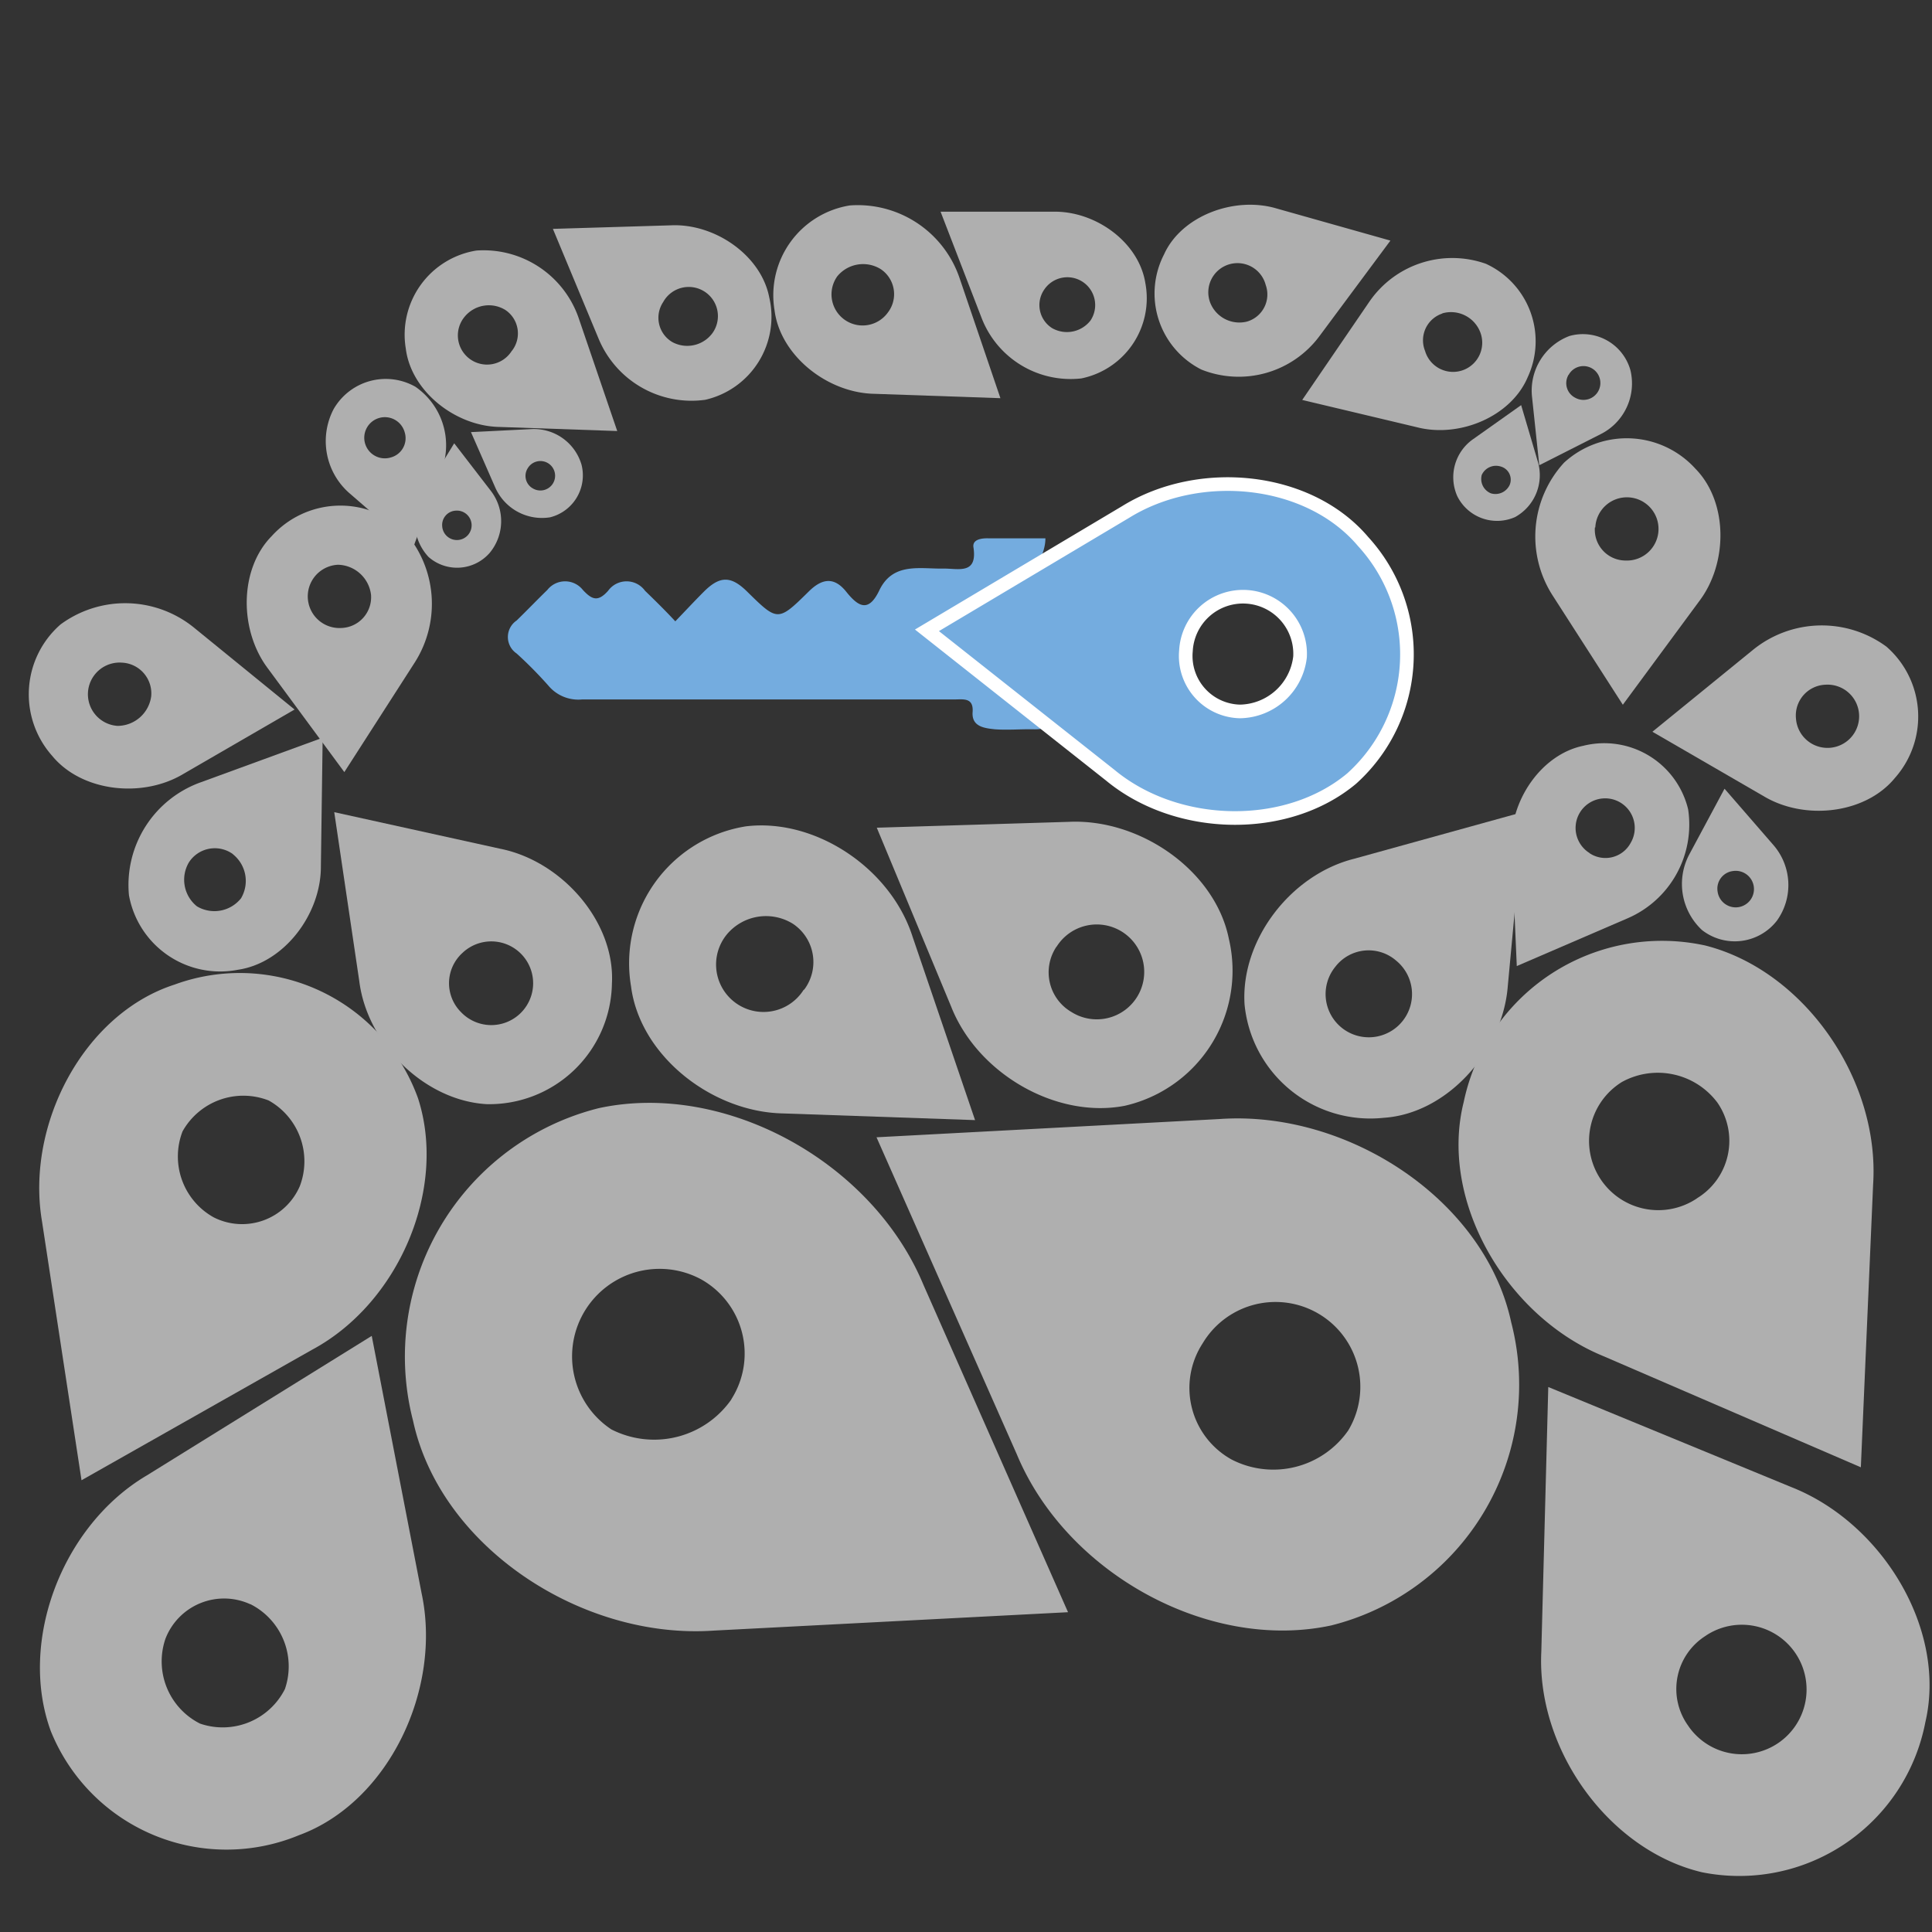 <svg id="Capa_1" data-name="Capa 1" xmlns="http://www.w3.org/2000/svg" viewBox="0 0 141.73 141.73">
    <rect x="0" y="0" width="141.73" height="141.73" fill="#333333" stroke="none"/>
    <defs>
        <style>.cls-1{fill:#afafaf;}.cls-2,.cls-3{fill:#74acdf;}.cls-3{stroke:#fff;stroke-miterlimit:10;}</style>
    </defs>
    <title>car_g</title>
    <path id="_Trazado_compuesto_" data-name="&lt;Trazado compuesto&gt;" class="cls-1"
          d="M30.67,80.58h0A13.9,13.9,0,0,0,12.8,72.23h0C6.14,74.38,1.88,82.5,3.08,89.59l2.9,19,16.89-9.56C29.24,95.63,32.82,87.25,30.67,80.58Zm-15,8.72A5.11,5.11,0,0,1,13.39,83a5.11,5.11,0,0,1,6.32-2.27A5.11,5.11,0,0,1,22,87,4.61,4.61,0,0,1,15.67,89.3Z"/>
    <path id="_Trazado_compuesto_2" data-name="&lt;Trazado compuesto&gt;" class="cls-1"
          d="M3.73,127h0a13.9,13.9,0,0,0,18.2,7.63h0c6.57-2.41,10.5-10.7,9-17.74L27.27,98,10.78,108.23C4.55,111.91,1.32,120.43,3.73,127Zm14.64-9.32a5.11,5.11,0,0,1,2.53,6.23,5.11,5.11,0,0,1-6.23,2.53,5.11,5.11,0,0,1-2.53-6.23A4.61,4.61,0,0,1,18.37,117.69Z"/>
    <path id="_Trazado_compuesto_3" data-name="&lt;Trazado compuesto&gt;" class="cls-1"
          d="M125.09,69.36h0a14.86,14.86,0,0,0-17.71,11.47h0c-1.83,7.26,3.12,15.73,10.23,18.65l18.9,8.16.9-20.73C137.92,79.19,132.34,71.19,125.09,69.36Zm-.6,18.55a5.08,5.08,0,1,1-5.5-8.54,5.46,5.46,0,0,1,7,1.52A4.93,4.93,0,0,1,124.48,87.91Z"/>
    <path id="_Trazado_compuesto_4" data-name="&lt;Trazado compuesto&gt;" class="cls-1"
          d="M35.7,81h0a9,9,0,0,0,9.19-8.84h0c.25-4.52-3.66-9-8.21-9.9L24.52,59.58,26.36,72C26.95,76.63,31.18,80.74,35.7,81ZM33.92,69.91a3.07,3.07,0,1,1-.1,4.34A3,3,0,0,1,33.92,69.91Z"/>
    <path id="_Trazado_compuesto_5" data-name="&lt;Trazado compuesto&gt;" class="cls-1"
          d="M54.72,60.62h0a10.17,10.17,0,0,0-8.43,11.72h0c.64,5.08,5.9,9.24,11.16,9.34l14.08.49L66.95,68.73C65.35,63.69,59.8,60,54.72,60.62Zm4.23,12a3.48,3.48,0,1,1-5.63-4.07,3.74,3.74,0,0,1,4.85-.78A3.37,3.37,0,0,1,59,72.59Z"/>
    <path id="_Trazado_compuesto_6" data-name="&lt;Trazado compuesto&gt;" class="cls-1"
          d="M82.51,81.12h0a10.17,10.17,0,0,0,7.64-12.24h0c-1-5-6.5-8.84-11.75-8.59l-14.08.43,5.45,13.11C71.71,78.76,77.48,82.09,82.51,81.12Zm-5-11.67a3.48,3.48,0,1,1,1.09,4.79A3.37,3.37,0,0,1,77.5,69.45Z"/>
    <path id="_Trazado_compuesto_7" data-name="&lt;Trazado compuesto&gt;" class="cls-1"
          d="M91.3,73.69h0A9.27,9.27,0,0,0,101.52,82h0c4.66-.31,8.72-4.89,9.09-9.66l1.19-12.79L99.33,63C94.65,64.18,91,69,91.3,73.69Zm11.12-3.22a3.17,3.17,0,1,1-4.46.45A3.08,3.08,0,0,1,102.42,70.47Z"/>
    <path id="_Trazado_compuesto_8" data-name="&lt;Trazado compuesto&gt;" class="cls-1"
          d="M9.46,65.67h0a6.8,6.8,0,0,0,8,5.47h0c3.39-.5,6.1-4.08,6.08-7.6l.13-9.42-8.92,3.26A8,8,0,0,0,9.46,65.67Zm7.63-3a2.5,2.5,0,0,1,.59,3.23,2.5,2.5,0,0,1-3.23.59,2.5,2.5,0,0,1-.59-3.23A2.26,2.26,0,0,1,17.09,62.66Z"/>
    <path id="_Trazado_compuesto_9" data-name="&lt;Trazado compuesto&gt;" class="cls-1"
          d="M4.44,45.81h0a6.8,6.8,0,0,0-.62,9.63h0c2.17,2.65,6.63,3.14,9.64,1.33l8.15-4.72-7.37-6A8,8,0,0,0,4.44,45.81Zm6.65,5.28a2.5,2.5,0,0,1-2.47,2.16,2.32,2.32,0,0,1,.31-4.64A2.26,2.26,0,0,1,11.09,51.1Z"/>
    <path id="_Trazado_compuesto_10" data-name="&lt;Trazado compuesto&gt;" class="cls-1"
          d="M29.57,38.88h0a6.8,6.8,0,0,0-9.64.45h0c-2.4,2.44-2.39,6.93-.26,9.73l5.59,7.58,5.14-8A8,8,0,0,0,29.57,38.88ZM25,46.07a2.32,2.32,0,1,1-.2-4.64,2.5,2.5,0,0,1,2.42,2.22A2.26,2.26,0,0,1,25,46.07Z"/>
    <path id="_Trazado_compuesto_11" data-name="&lt;Trazado compuesto&gt;" class="cls-1"
          d="M128.59,47.68l-7.37,6,8.15,4.72c3,1.81,7.47,1.32,9.64-1.33h0a6.8,6.8,0,0,0-.62-9.63h0A8,8,0,0,0,128.59,47.68Zm5.32,2.55a2.32,2.32,0,1,1-2.16,2.47A2.26,2.26,0,0,1,133.91,50.23Z"/>
    <path id="_Trazado_compuesto_12" data-name="&lt;Trazado compuesto&gt;" class="cls-1"
          d="M123.84,59.37h0a6.33,6.33,0,0,0-7.69-4.66h0c-3.12.64-5.45,4.12-5.26,7.39l.38,8.77,8.12-3.5A7.49,7.49,0,0,0,123.84,59.37Zm-7.23,3.21a2.17,2.17,0,1,1,3-.72A2.1,2.1,0,0,1,116.61,62.59Z"/>
    <path id="_Trazado_compuesto_13" data-name="&lt;Trazado compuesto&gt;" class="cls-1"
          d="M124.86,68.23h0a3.91,3.91,0,0,0,5.5-.7h0a4.48,4.48,0,0,0-.3-5.58l-3.55-4.09-2.58,4.81A4.62,4.62,0,0,0,124.86,68.23Zm2.26-4.33A1.34,1.34,0,1,1,126,65.39,1.3,1.3,0,0,1,127.12,63.9Z"/>
    <path id="_Trazado_compuesto_14" data-name="&lt;Trazado compuesto&gt;" class="cls-1"
          d="M30.47,28.37h0a4.41,4.41,0,0,0-6,1.65h0a5.07,5.07,0,0,0,1.21,6.2l4.61,4,2.13-5.79A5.22,5.22,0,0,0,30.47,28.37Zm-1.84,5.2a1.51,1.51,0,1,1,1.06-1.85A1.46,1.46,0,0,1,28.62,33.57Z"/>
    <path id="_Trazado_compuesto_15" data-name="&lt;Trazado compuesto&gt;" class="cls-1"
          d="M31.44,40.86h0a3.17,3.17,0,0,0,4.49-.31h0A3.64,3.64,0,0,0,36,36l-2.68-3.48L31,36.31A3.75,3.75,0,0,0,31.44,40.86Zm2-3.4a1.08,1.08,0,1,1-1,1.15A1.05,1.05,0,0,1,33.47,37.46Z"/>
    <path id="_Trazado_compuesto_16" data-name="&lt;Trazado compuesto&gt;" class="cls-1"
          d="M40.35,37.95h0a3.17,3.17,0,0,0,2.31-3.86h0a3.64,3.64,0,0,0-3.72-2.61l-4.39.22,1.78,4.06A3.75,3.75,0,0,0,40.35,37.95Zm-1.63-3.61a1.08,1.08,0,1,1,.37,1.49A1.05,1.05,0,0,1,38.72,34.34Z"/>
    <path id="_Trazado_compuesto_17" data-name="&lt;Trazado compuesto&gt;" class="cls-1"
          d="M43.94,81.29h0A18.79,18.79,0,0,0,30.3,104.22h0c2,9.25,12.36,16.07,22.05,15.4l26-1.35-10.6-24C64,85.23,53.19,79.3,43.94,81.29Zm9.72,21.36a6.91,6.91,0,0,1-8.81,2.21,6.42,6.42,0,0,1,6.6-11A6.24,6.24,0,0,1,53.65,102.65Z"/>
    <path id="_Trazado_compuesto_18" data-name="&lt;Trazado compuesto&gt;" class="cls-1"
          d="M97.66,119.24h0A18.21,18.21,0,0,0,110.86,97h0c-1.94-9-12-15.56-21.37-14.91L64.3,83.43l10.29,23.25C78.23,115.43,88.7,121.17,97.66,119.24ZM88.23,98.54a6.22,6.22,0,1,1,10.68,6.39,6.69,6.69,0,0,1-8.54,2.15A6,6,0,0,1,88.23,98.54Z"/>
    <path id="_Trazado_compuesto_19" data-name="&lt;Trazado compuesto&gt;" class="cls-1"
          d="M62.35,15.07h0a6.67,6.67,0,0,0-5.53,7.69h0c.42,3.33,3.88,6.07,7.33,6.13l9.24.32-3-8.82A7.89,7.89,0,0,0,62.35,15.07Zm2.78,7.86a2.28,2.28,0,1,1-3.7-2.67,2.45,2.45,0,0,1,3.19-.51A2.21,2.21,0,0,1,65.13,22.93Z"/>
    <path id="_Trazado_compuesto_20" data-name="&lt;Trazado compuesto&gt;" class="cls-1"
          d="M79.33,27.76h0a6,6,0,0,0,4.69-7h0c-.48-3-3.65-5.28-6.73-5.23H69l3,7.77A7,7,0,0,0,79.33,27.76ZM76.6,21.25A2,2,0,1,1,80,23.51a2.19,2.19,0,0,1-2.82.56A2,2,0,0,1,76.6,21.25Z"/>
    <path id="_Trazado_compuesto_21" data-name="&lt;Trazado compuesto&gt;" class="cls-1"
          d="M34.95,18.38h0a6.25,6.25,0,0,0-5.18,7.2h0c.39,3.12,3.63,5.68,6.86,5.74l8.65.3-2.82-8.26A7.38,7.38,0,0,0,34.95,18.38Zm2.6,7.35a2.14,2.14,0,1,1-3.46-2.5,2.3,2.3,0,0,1,3-.48A2.07,2.07,0,0,1,37.55,25.74Z"/>
    <path id="_Trazado_compuesto_22" data-name="&lt;Trazado compuesto&gt;" class="cls-1"
          d="M51.73,29.33h0a6.25,6.25,0,0,0,4.7-7.52h0c-.6-3.09-4-5.43-7.22-5.28l-8.65.26,3.35,8.05A7.38,7.38,0,0,0,51.73,29.33Zm-3.08-7.17a2.14,2.14,0,1,1,3.62,2.27,2.3,2.3,0,0,1-2.94.67A2.07,2.07,0,0,1,48.65,22.16Z"/>
    <path id="_Trazado_compuesto_23" data-name="&lt;Trazado compuesto&gt;" class="cls-1"
          d="M113.91,43.7l5.14,8,5.59-7.58c2.13-2.79,2.14-7.28-.26-9.73h0a6.8,6.8,0,0,0-9.64-.45h0A8,8,0,0,0,113.91,43.7Zm3.12-5a2.32,2.32,0,1,1,2.22,2.42A2.26,2.26,0,0,1,117,38.69Z"/>
    <path id="_Trazado_compuesto_24" data-name="&lt;Trazado compuesto&gt;" class="cls-1"
          d="M112.39,29.13l.53,5,4.48-2.27a4.16,4.16,0,0,0,2.21-4.69h0a3.62,3.62,0,0,0-4.48-2.52h0A4.28,4.28,0,0,0,112.39,29.13Zm2.69-1.64a1.24,1.24,0,1,1,.48,1.69A1.2,1.2,0,0,1,115.07,27.49Z"/>
    <path id="_Trazado_compuesto_25" data-name="&lt;Trazado compuesto&gt;" class="cls-1"
          d="M112.81,33.85l-1.22-4.13-3.5,2.48a3.41,3.41,0,0,0-1.18,4.21h0a3.26,3.26,0,0,0,4.24,1.52h0A3.51,3.51,0,0,0,112.81,33.85Zm-2.06,1.72a1.15,1.15,0,0,1-1.38.62,1.14,1.14,0,0,1-.67-1.35,1.15,1.15,0,0,1,1.38-.62A1,1,0,0,1,110.75,35.57Z"/>
    <path id="_Trazado_compuesto_26" data-name="&lt;Trazado compuesto&gt;" class="cls-1"
          d="M100.45,22.14l-4.92,7.2,8.41,2c3.13.81,6.93-.79,8.14-3.69h0A6.25,6.25,0,0,0,109,19.35h0A7.38,7.38,0,0,0,100.45,22.14Zm5.35.85a2.3,2.3,0,0,1,2.74,1.26,2.14,2.14,0,1,1-4,1.49A2.07,2.07,0,0,1,105.81,23Z"/>
    <path id="_Trazado_compuesto_27" data-name="&lt;Trazado compuesto&gt;" class="cls-1"
          d="M96.8,24.65l5.2-7L93.67,15.3c-3.09-.93-7,.52-8.28,3.37h0a6.25,6.25,0,0,0,2.74,8.44h0A7.38,7.38,0,0,0,96.8,24.65Zm-5.32-1.06a2.3,2.3,0,0,1-2.69-1.36,2.14,2.14,0,1,1,4.06-1.33A2.07,2.07,0,0,1,91.48,23.59Z"/>
    <path id="_Trazado_compuesto_28" data-name="&lt;Trazado compuesto&gt;" class="cls-1"
          d="M124.87,137.35h0a13.9,13.9,0,0,0,16.37-11h0c1.6-6.82-3.17-14.65-9.86-17.27l-17.8-7.33-.51,19.4C112.71,128.36,118.05,135.75,124.87,137.35Zm.27-17.36a4.75,4.75,0,1,1-1.31,6.59A4.61,4.61,0,0,1,125.13,120Z"/>
    <path class="cls-2"
          d="M49.54,45.58c.77-.8,1.42-1.5,2.09-2.17,1.18-1.18,2-1.18,3.19,0,2.22,2.18,2.25,2.21,4.49,0,1-1,1.89-1.1,2.77,0s1.63,1.54,2.41-.07c1-2.13,3-1.59,4.77-1.63,1.07,0,2.46.44,2.15-1.57-.08-.55.55-.66,1.07-.65,1.37,0,2.75,0,4.21,0,0,1.12-.69,2-1,2.9a13.74,13.74,0,0,0,.78,10c.41.87.31,1.13-.63,1.11s-1.91.07-2.86,0c-.74-.08-1.71-.18-1.63-1.26s-.68-.93-1.32-.93h-17c-3.44,0-6.88,0-10.32,0a2.86,2.86,0,0,1-2.47-1,30.61,30.61,0,0,0-2.34-2.37,1.46,1.46,0,0,1,0-2.42c.76-.74,1.49-1.5,2.25-2.24a1.66,1.66,0,0,1,2.61,0c.67.72,1.11.89,1.85.06a1.67,1.67,0,0,1,2.71,0C48,44,48.76,44.74,49.54,45.58Z"/>
    <path id="_Trazado_compuesto_29" data-name="&lt;Trazado compuesto&gt;" class="cls-3"
          d="M99.15,57.12h0A12.26,12.26,0,0,0,100,39.73h0c-4-4.73-12-5.52-17.41-2.18L68,46.24,81.45,56.87C86.37,60.94,94.41,61.08,99.15,57.12ZM87,47.74a4.19,4.19,0,1,1,8.37.45,4.51,4.51,0,0,1-4.41,4A4.07,4.07,0,0,1,87,47.74Z"/>
</svg>